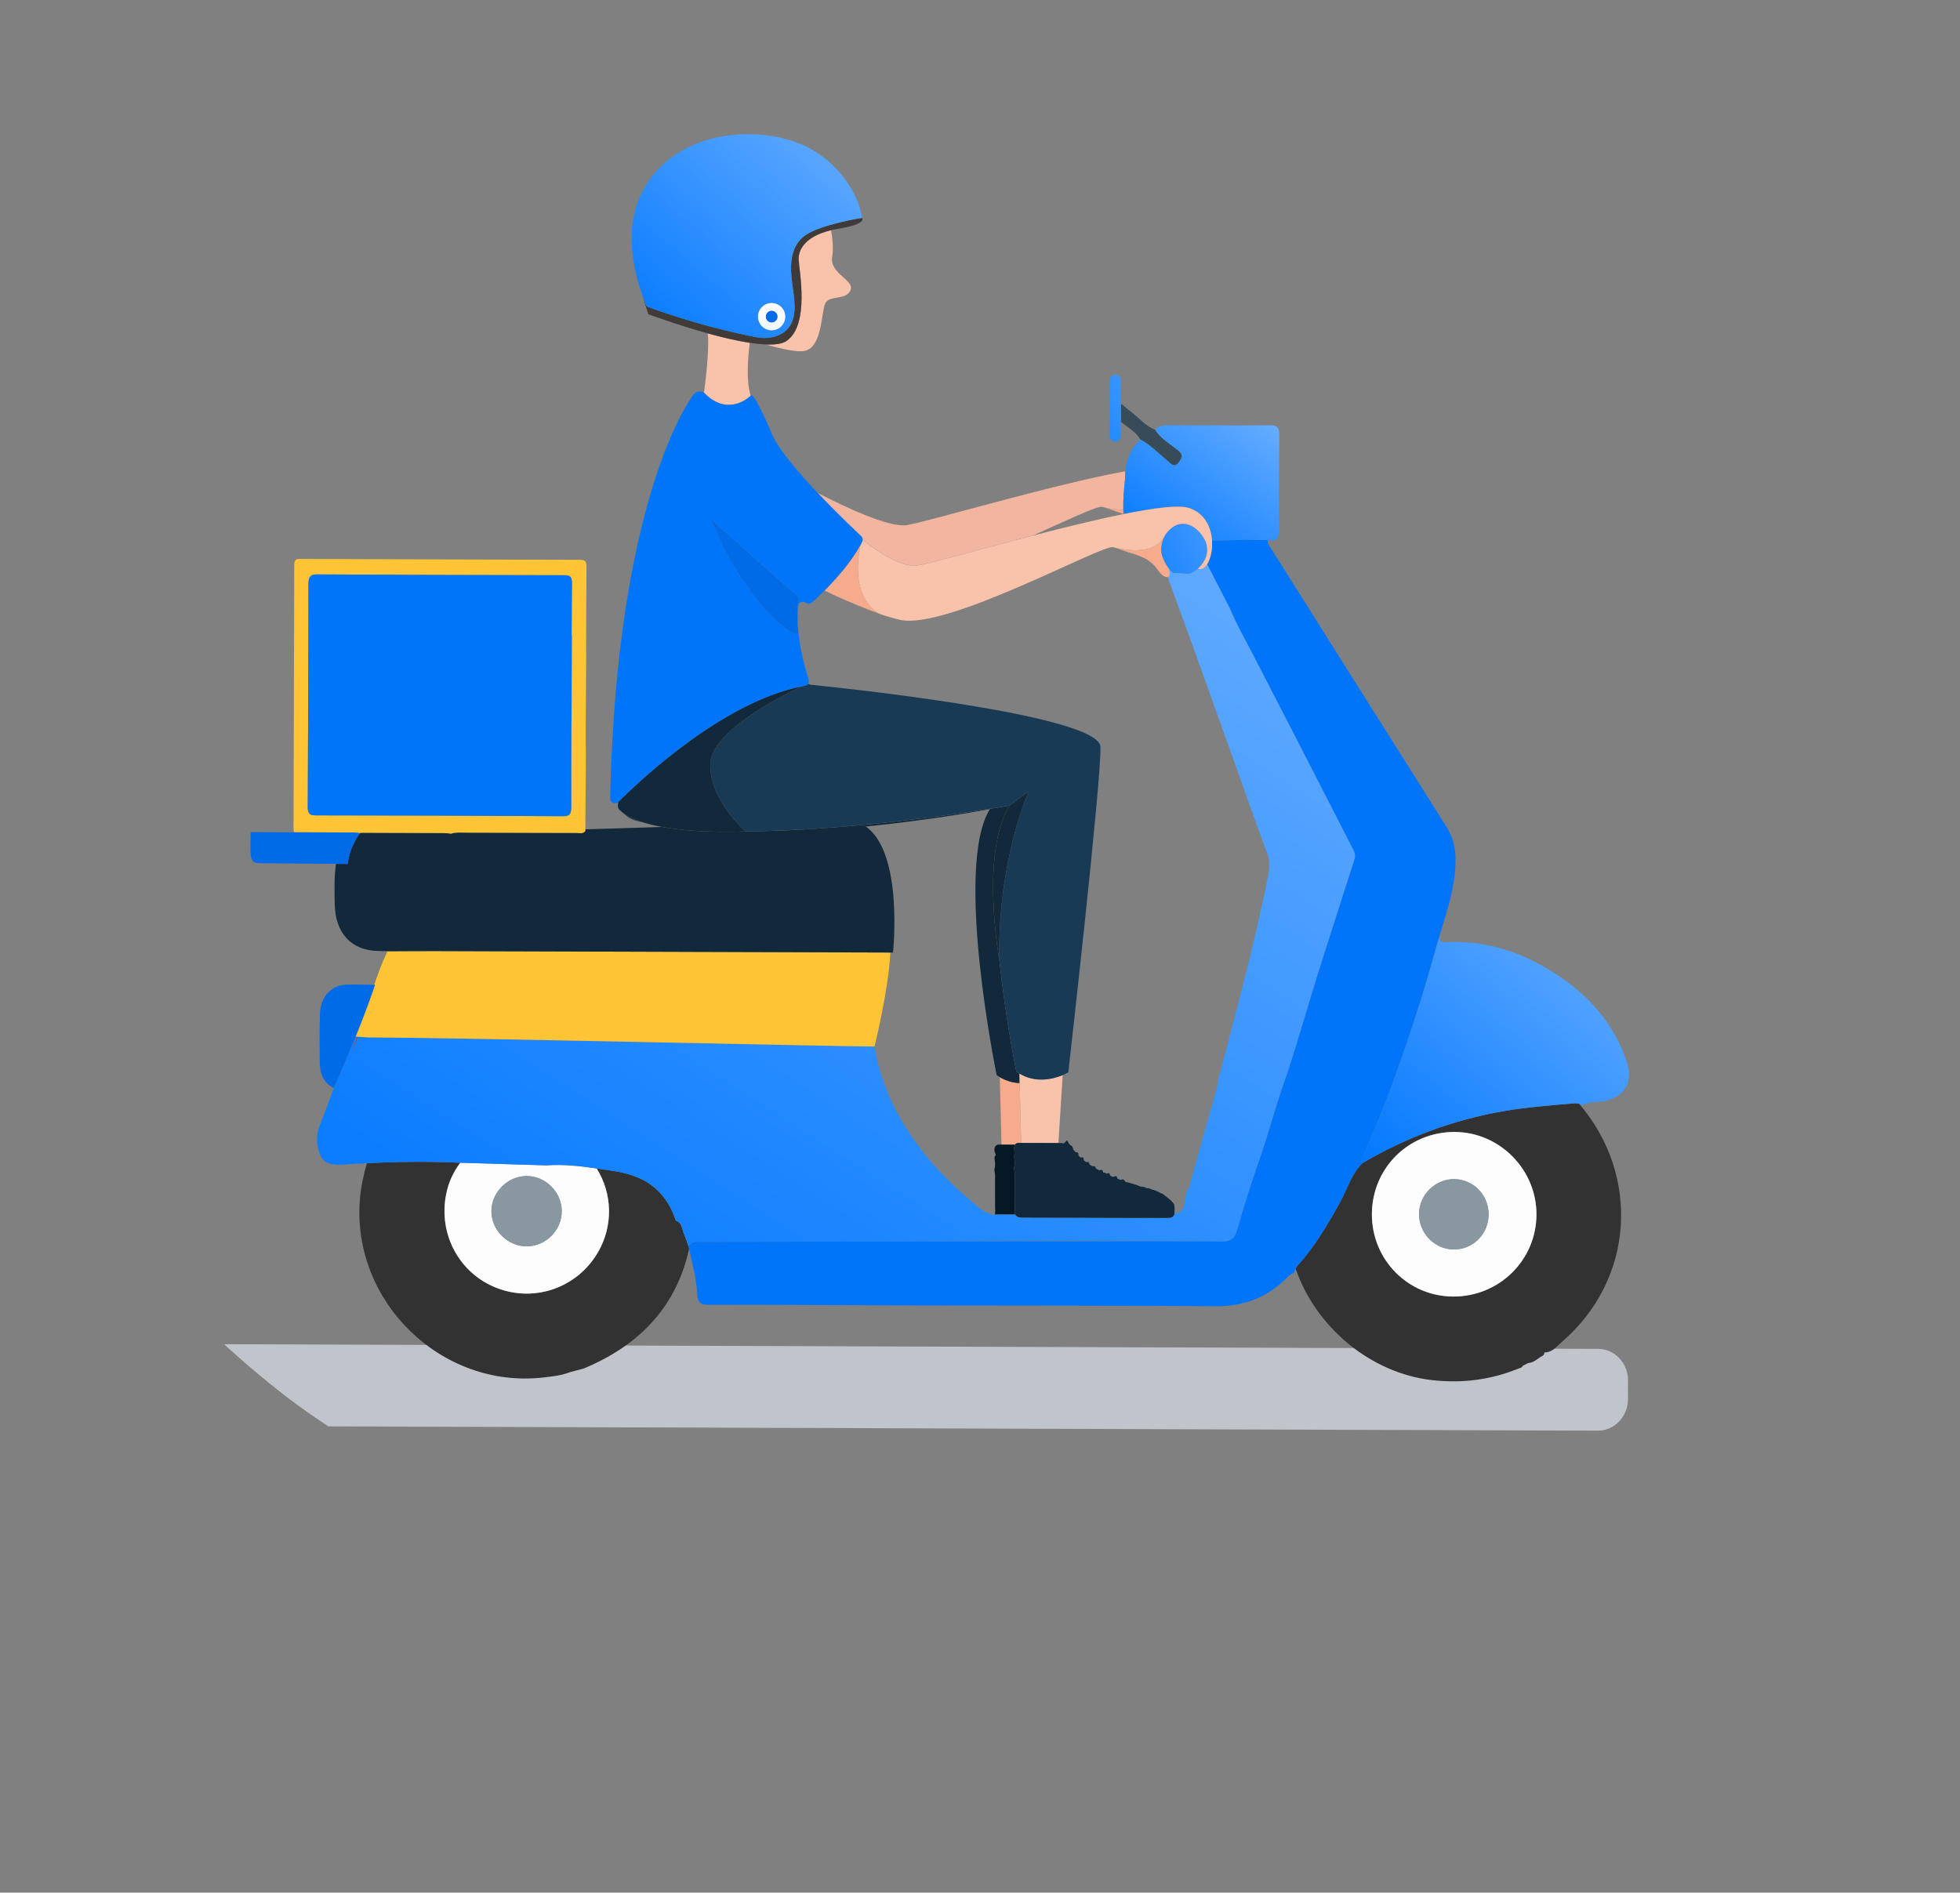 <svg width="234" height="226" viewBox="0 0 234 226" fill="none" xmlns="http://www.w3.org/2000/svg">
<rect x="0" y="0" width="234" height="226" fill="#808080" stroke="none"/>
<path d="M39.203 170.323L190.774 170.835C192.738 170.842 194.35 169.159 194.357 167.09L194.364 164.84C194.371 162.773 192.769 161.077 190.807 161.07L26.759 160.516C26.729 160.516 30.065 163.549 33.361 166.138C36.278 168.436 39.203 170.323 39.203 170.323Z" fill="#EBF4FF" fill-opacity="0.6"/>
<path d="M134.108 60.889C133.289 60.869 132.475 60.754 131.682 60.545L131.595 60.521C131.042 60.379 127.582 62.035 123.313 63.949C116.882 65.621 110.966 67.313 109.541 67.52C107.714 67.788 104.96 66.004 102.983 64.472C102.989 64.388 102.976 64.303 102.946 64.224C102.915 64.145 102.867 64.075 102.805 64.017C102.018 63.279 99.831 61.203 97.623 58.865C100.804 60.508 106.108 63.02 108.237 62.707C110.609 62.359 125.434 57.898 134.357 56.27C134.324 56.606 134.309 56.945 134.311 57.284C134.181 58.398 134.077 59.709 134.108 60.889Z" fill="#F2B5A0"/>
<path d="M134.128 61.344C134.128 61.35 134.128 61.357 134.128 61.365C133.245 61.104 132.379 60.761 131.813 60.586C132.238 60.707 133.208 61.003 134.128 61.344Z" fill="#F2B5A0"/>
<path d="M131.634 60.534L131.683 60.547C132.476 60.755 133.29 60.87 134.109 60.891C134.108 61.044 134.119 61.195 134.128 61.344C133.207 61.003 132.236 60.71 131.813 60.586C131.732 60.562 131.67 60.545 131.634 60.534ZM131.596 60.523L131.634 60.534L131.596 60.523ZM121.519 136.474C121.48 136.479 121.442 136.488 121.405 136.501C121.331 136.546 121.256 136.594 121.18 136.641L121.202 136.634C121.192 136.651 121.184 136.669 121.175 136.686L119.567 136.68L119.365 128.624C120.084 129.054 120.899 129.297 121.736 129.331L121.914 136.475L121.519 136.474Z" fill="#F7AB8D"/>
<path d="M119.309 114.628C120.051 121.723 121.339 127.963 121.339 127.963C121.461 128.051 121.584 128.125 121.707 128.206L121.736 129.335C120.899 129.301 120.084 129.058 119.365 128.628C119.24 128.554 119.115 128.474 118.991 128.386C118.991 128.386 113.857 103.517 118.185 96.618C118.185 96.618 111.576 97.874 103.358 98.695C103.26 98.628 103.161 98.564 103.057 98.505C112.62 97.591 120.533 96.199 120.533 96.199C116.992 101.857 119.309 114.628 119.309 114.628Z" fill="#11293A"/>
<path d="M118.802 143.982C118.798 142.754 118.786 141.525 118.799 140.296C118.8 140.041 118.673 139.793 118.739 139.549C118.844 139.162 118.8 138.786 118.743 138.403C118.721 138.26 118.722 138.105 118.838 137.986C118.918 137.906 118.87 137.845 118.831 137.764C118.682 137.454 118.672 137.141 118.855 136.837L118.833 136.845L119.058 136.704C119.095 136.691 119.133 136.682 119.172 136.677L121.176 136.683C121.104 136.818 121.066 136.968 121.067 137.121C121.067 137.273 121.105 137.424 121.177 137.558C121.217 137.638 121.262 137.7 121.186 137.781C121.07 137.9 121.069 138.054 121.091 138.197C121.15 138.58 121.194 138.956 121.087 139.343C121.021 139.584 121.15 139.835 121.147 140.091C121.134 141.319 121.145 142.548 121.148 143.777C121.135 144.088 121.201 144.396 121.145 144.711C121.129 144.823 121.152 144.937 121.21 145.033C120.502 145.031 119.793 145.028 119.085 145.026C118.989 145.026 118.892 145.032 118.796 145.037C118.79 144.998 118.79 144.958 118.796 144.918C118.852 144.602 118.788 144.294 118.802 143.982Z" fill="#061823"/>
<path d="M121.914 136.475L121.736 129.331L121.708 128.201C123.721 129.406 125.826 128.819 126.871 128.38L126.361 136.49C124.88 136.483 123.398 136.478 121.914 136.475Z" fill="#F9C2AA"/>
<path d="M160.077 143.381C160.908 141.856 161.396 140.09 162.675 138.88C167.95 135.789 173.539 133.727 179.444 132.692C182.228 132.209 185.036 131.999 187.842 131.755C188.071 131.73 188.302 131.744 188.527 131.796C195.85 140.347 195.141 152.758 186.485 160.225C185.875 160.751 185.349 161.499 184.391 161.492C184.39 161.791 184.181 161.91 183.954 162.015C183.483 162.33 183.051 162.722 182.446 162.764L181.801 163.09C181.691 163.354 181.419 163.366 181.205 163.452C177.918 164.784 174.527 165.198 170.992 164.804C163.611 163.976 157.054 158.443 154.676 151.469C154.759 151.322 154.859 151.184 154.973 151.058C157.018 148.772 158.582 146.113 160.077 143.381ZM173.475 154.82C178.965 154.85 183.403 150.5 183.435 145.057C183.466 139.678 179.063 135.205 173.704 135.169C168.202 135.132 163.827 139.446 163.788 144.946C163.747 150.387 168.066 154.788 173.475 154.82ZM54.716 138.835L54.957 138.842C54.11 139.949 53.53 141.238 53.264 142.607C52.311 147.422 54.878 152.132 59.415 153.836C63.924 155.53 68.946 153.731 71.38 149.55C72.276 148.026 72.736 146.286 72.71 144.518C72.685 142.751 72.175 141.024 71.236 139.527L71.35 139.543C72.025 139.643 72.698 139.749 73.374 139.85C74.402 139.991 75.405 140.275 76.353 140.695C78.332 141.599 79.833 143.179 80.682 145.76C81.47 145.998 81.421 146.843 81.692 147.452C81.891 147.899 82.037 148.376 82.207 148.839C82.227 148.935 82.248 149.029 82.269 149.125C80.815 155.77 76.621 160.533 69.689 163.414L68.046 163.851C67.019 164.257 65.934 164.364 64.848 164.487C52.681 165.871 41.946 155.392 42.971 143.174C43.093 141.705 43.403 140.293 43.794 138.903C47.431 138.716 51.072 138.672 54.716 138.835ZM63.435 158.653C63.443 158.184 63.655 157.924 64.064 157.867C63.655 157.923 63.443 158.186 63.435 158.652L63.435 158.653Z" fill="#323232"/>
<path d="M71.379 149.552C68.945 153.733 63.923 155.531 59.414 153.838C54.874 152.135 52.308 147.424 53.263 142.609C53.529 141.24 54.108 139.951 54.956 138.844L65.252 139.158C67.268 139.011 69.253 139.237 71.238 139.528C72.176 141.026 72.686 142.753 72.71 144.52C72.735 146.287 72.275 148.028 71.379 149.552ZM62.878 140.43C60.627 140.432 58.692 142.355 58.67 144.6C58.651 146.9 60.624 148.855 62.932 148.825C65.197 148.794 67.083 146.868 67.066 144.604C67.049 142.341 65.131 140.428 62.878 140.43ZM173.703 135.17C179.062 135.206 183.465 139.679 183.434 145.058C183.401 150.501 178.964 154.849 173.474 154.821C168.069 154.791 163.749 150.388 163.787 144.948C163.824 139.448 168.199 135.133 173.703 135.17ZM173.591 149.198C175.887 149.195 177.707 147.359 177.72 145.032C177.734 142.706 175.923 140.837 173.64 140.8C171.39 140.763 169.447 142.656 169.419 144.916C169.39 147.26 171.281 149.201 173.589 149.198L173.591 149.198Z" fill="#FDFDFD"/>
<path d="M62.932 148.825C60.623 148.856 58.651 146.901 58.67 144.6C58.689 142.355 60.629 140.432 62.877 140.43C65.125 140.428 67.05 142.34 67.065 144.604C67.08 146.869 65.196 148.794 62.932 148.825ZM173.638 140.799C175.921 140.836 177.731 142.715 177.718 145.032C177.706 147.348 175.885 149.195 173.589 149.198C171.292 149.2 169.389 147.259 169.417 144.915C169.445 142.657 171.386 140.762 173.638 140.799Z" fill="#8897A0"/>
<path d="M42.616 123.783C42.386 124.466 42.144 125.144 41.898 125.819L42.696 123.79C43.142 123.831 43.589 123.879 44.036 123.88C56.155 123.928 99.256 124.944 104.408 124.968L104.408 124.959C104.855 127.913 105.995 130.929 107.434 133.451C109.968 137.893 113.372 141.428 117.22 144.477C117.413 144.631 117.604 144.858 117.895 144.745C118.152 145.054 118.471 145.055 118.793 145.039C118.89 145.034 118.987 145.028 119.082 145.028C119.79 145.031 120.499 145.033 121.208 145.036C121.251 145.112 121.31 145.179 121.38 145.233C121.45 145.287 121.53 145.326 121.616 145.349C121.763 145.381 121.913 145.396 122.063 145.392C126.753 145.408 131.442 145.422 136.129 145.433C137.262 145.437 138.393 145.432 139.525 145.428C139.927 145.429 140.183 145.239 140.207 144.9C140.207 144.891 140.207 144.88 140.207 144.87C140.868 144.872 141.215 144.598 141.346 143.913C141.459 143.329 141.576 142.746 141.69 142.16C142.075 141.864 142.064 141.372 142.183 140.949C142.959 138.192 143.732 135.433 144.5 132.673C144.755 131.758 145.009 130.843 145.263 129.929C145.273 129.775 145.229 129.575 145.461 129.609C145.237 129.137 145.509 128.725 145.618 128.305C147.58 120.716 149.657 113.159 151.217 105.451C151.45 104.299 151.764 103.168 151.301 101.934C149.989 98.437 148.766 94.9 147.503 91.381C145.606 86.092 143.71 80.803 141.817 75.513L141.812 75.513L139.696 69.7C139.606 69.535 139.541 69.357 139.504 69.173L139.409 68.911C139.848 68.832 139.533 67.882 139.533 67.882C139.519 67.865 139.507 67.847 139.493 67.83C139.649 68.023 139.817 68.207 139.996 68.379L141.993 68.516C142.382 68.345 142.744 68.119 143.067 67.844C143.032 67.878 143.01 67.896 143.01 67.896C143.428 68.065 143.814 67.83 144.117 67.358L146.847 72.65C147.72 74.725 148.843 76.676 149.867 78.67C151.837 82.508 153.812 86.343 155.794 90.175C157.727 93.937 159.655 97.701 161.578 101.467C161.771 101.846 161.844 102.231 161.705 102.661C160.249 107.198 158.781 111.73 157.351 116.277C155.974 120.659 154.759 125.11 153.251 129.433C152.19 132.477 151.374 135.608 150.305 138.647C149.356 141.344 148.513 144.089 147.713 146.845C147.406 147.903 146.943 148.254 145.918 148.247L144.632 148.243C139.032 148.209 133.432 148.182 127.834 148.162L110.617 148.244C97.293 148.266 85.283 148.295 83.656 148.289C83.113 148.287 82.541 148.184 82.208 148.838C82.038 148.375 81.889 147.898 81.692 147.45C81.422 146.844 81.47 146.003 80.683 145.759C79.834 143.177 78.333 141.598 76.354 140.693C75.405 140.274 74.402 139.99 73.375 139.849C72.699 139.747 72.025 139.641 71.351 139.541L71.237 139.525C69.253 139.234 67.267 139.008 65.252 139.155L54.956 138.841L54.714 138.833C51.071 138.67 47.429 138.715 43.79 138.899C42.772 138.949 41.753 139.01 40.735 139.082C38.955 139.131 38.268 138.62 37.941 136.93C37.771 136.073 37.855 135.186 38.181 134.376C38.761 132.909 39.298 131.42 39.853 129.942C40.737 127.891 41.614 125.839 42.454 123.767L42.616 123.783Z" fill="url(#paint0_linear)"/>
<path d="M42.617 123.785L42.697 123.792L41.9 125.821C42.145 125.146 42.386 124.465 42.617 123.785Z" fill="#D82723"/>
<path d="M143.997 66.472C144.094 66.141 144.125 65.793 144.09 65.449C144.064 65.19 144.015 64.934 143.945 64.683L143.953 64.7C144.196 65.263 144.212 65.898 143.997 66.472Z" fill="#F7ADAD"/>
<path d="M83.657 148.289C85.284 148.295 97.294 148.266 110.618 148.244C123.426 148.224 137.449 148.211 144.63 148.245L145.916 148.249C146.941 148.253 147.403 147.906 147.711 146.847C148.511 144.091 149.354 141.346 150.302 138.649C151.371 135.61 152.187 132.48 153.249 129.435C154.757 125.109 155.972 120.662 157.348 116.279C158.777 111.732 160.246 107.2 161.702 102.664C161.841 102.233 161.769 101.848 161.575 101.469C159.648 97.706 157.72 93.941 155.792 90.177C153.822 86.34 151.846 82.505 149.864 78.673C148.838 76.677 147.717 74.727 146.845 72.653L144.122 67.359C144.527 66.726 144.766 65.665 144.695 64.559L148.257 64.475C148.277 64.469 148.296 64.461 148.317 64.457L148.775 64.431C149.635 64.509 150.505 64.465 151.369 64.472C151.293 64.945 151.591 65.247 151.801 65.581C158.751 76.627 165.709 87.667 172.674 98.701C173.408 99.862 173.747 101.058 173.768 102.436C173.816 105.691 172.791 108.678 171.881 111.695C171.807 111.95 171.734 112.206 171.661 112.462C171.444 113.223 171.227 113.985 171.01 114.747C170.741 115.693 170.47 116.64 170.19 117.582C169.996 118.234 169.796 118.884 169.591 119.532C167.574 125.875 165.404 132.146 162.668 138.166C162.544 138.438 162.425 138.647 162.678 138.884C161.399 140.096 160.912 141.865 160.08 143.385C158.586 146.113 157.019 148.776 154.979 151.065C154.865 151.191 154.766 151.329 154.683 151.476C154.591 151.641 154.529 151.821 154.502 152.008C154.147 152.062 153.902 152.313 153.652 152.568C151.237 155.009 148.406 156.006 145.109 155.979C133.436 155.878 121.761 155.918 110.088 155.887C101.575 155.863 93.061 155.793 84.549 155.8C83.629 155.797 83.284 155.529 83.234 154.531C83.143 152.687 82.661 150.917 82.272 149.13C82.25 149.034 82.229 148.94 82.209 148.845C82.542 148.185 83.114 148.287 83.657 148.289Z" fill="#0075FA"/>
<path d="M51.952 113.569C70.067 113.624 88.183 113.682 106.299 113.742C106.075 118.194 104.478 124.679 104.412 124.955L104.412 124.964C99.26 124.946 56.159 123.928 44.04 123.876C43.593 123.874 43.147 123.827 42.7 123.785L42.62 123.779L42.459 123.764C42.864 122.772 43.256 121.776 43.635 120.773C43.778 120.395 43.917 120.015 44.054 119.634C44.298 118.958 44.541 118.279 44.774 117.595L44.669 117.595C44.868 117.058 45.064 116.52 45.254 115.979C45.542 115.158 45.91 114.373 46.256 113.58L46.518 113.586C48.327 113.582 50.139 113.563 51.952 113.569Z" fill="#FDC535"/>
<path d="M41.499 103.17C41.636 102.138 41.972 101.143 42.488 100.239C42.636 99.981 42.791 99.74 42.952 99.507C43.033 99.48 43.114 99.456 43.194 99.436C46.442 99.447 49.691 99.458 52.94 99.469C53.248 99.47 53.555 99.517 53.862 99.543C54.375 99.364 54.907 99.42 55.43 99.422C59.894 99.43 64.357 99.452 68.82 99.456C69.175 99.457 69.573 99.604 69.872 99.236C69.872 99.168 69.872 99.102 69.872 99.034C71.929 98.973 75.271 98.871 79.059 98.75C83.577 99.569 89.017 99.275 89.017 99.275C93.623 99.257 98.523 98.932 103.055 98.499C103.158 98.558 103.258 98.622 103.356 98.689C107.894 101.823 106.615 113.742 106.615 113.743L106.297 113.742C88.182 113.681 70.066 113.624 51.95 113.569C50.138 113.563 48.325 113.582 46.513 113.59L46.252 113.583C45.877 113.574 45.503 113.564 45.126 113.558C41.96 113.501 40.025 111.427 39.965 107.984C39.937 106.377 39.875 104.764 40.114 103.162C40.114 103.162 40.114 103.157 40.114 103.155L41.493 103.167L41.499 103.17Z" fill="#11293A"/>
<path d="M187.842 131.759C185.036 132 182.229 132.21 179.444 132.695C173.536 133.721 167.946 135.783 162.675 138.883C162.425 138.646 162.541 138.437 162.665 138.164C165.401 132.145 167.571 125.87 169.588 119.53C169.794 118.883 169.994 118.233 170.187 117.581C170.467 116.639 170.738 115.692 171.007 114.745C171.224 113.983 171.441 113.222 171.658 112.461C171.731 112.205 171.804 111.948 171.878 111.693C171.761 112.702 172.422 112.52 172.938 112.5C177.633 112.315 181.921 113.778 185.901 116.402C189.602 118.841 192.562 122.065 194.146 126.547C195.082 129.191 194.029 130.956 191.501 131.489C190.645 131.669 189.733 131.483 188.927 131.978C188.804 131.899 188.668 131.839 188.526 131.803C188.302 131.75 188.071 131.735 187.842 131.759Z" fill="url(#paint1_linear)"/>
<path d="M68.822 99.458C64.359 99.454 59.895 99.433 55.432 99.424C54.908 99.423 54.377 99.366 53.864 99.546C53.556 99.52 53.25 99.473 52.942 99.472C49.693 99.461 46.444 99.45 43.195 99.439L42.565 99.436C42.483 99.421 42.399 99.412 42.315 99.41C39.912 99.402 37.509 99.394 35.107 99.386C35.074 99.264 35.053 99.139 35.045 99.013C35.075 88.483 35.103 77.954 35.131 67.425C35.133 66.768 35.42 66.74 35.877 66.742C47.001 66.787 58.126 66.821 69.251 66.845C69.872 66.847 70.029 67.06 70.022 67.716C69.99 71.116 69.987 74.516 69.974 77.917L69.988 77.917L69.923 87.275C69.974 91.195 69.913 95.116 69.877 99.037C69.877 99.104 69.877 99.171 69.877 99.239C69.572 99.606 69.177 99.459 68.822 99.458ZM68.268 75.898L68.247 75.891C68.249 75.523 68.25 75.155 68.251 74.787C68.257 73.088 68.269 71.39 68.288 69.691C68.298 68.953 68.131 68.689 67.415 68.688C57.558 68.679 47.701 68.646 37.843 68.588C37.065 68.586 36.83 68.874 36.829 69.71C36.82 78.578 36.79 87.446 36.739 96.315C36.737 97.107 36.921 97.361 37.67 97.363C47.53 97.37 57.387 97.403 67.241 97.463C68.06 97.466 68.207 97.145 68.201 96.346C68.19 93.211 68.201 90.081 68.213 86.95L68.216 86.155L68.235 86.17L68.268 75.898Z" fill="#FDC535"/>
<path d="M141.921 62.65C141.371 62.504 140.872 62.525 140.421 62.698C140.897 62.491 141.434 62.474 141.921 62.65Z" fill="#FF9E9C"/>
<path d="M148.783 64.432L148.324 64.458C148.303 64.463 148.285 64.47 148.265 64.476L144.702 64.561C144.598 62.911 143.805 61.166 141.822 60.619C140.598 60.28 137.709 60.657 134.132 61.379C134.132 61.373 134.132 61.368 134.132 61.363C134.132 61.357 134.132 61.348 134.132 61.342C134.123 61.193 134.116 61.042 134.113 60.889C134.081 59.708 134.186 58.397 134.316 57.285C134.314 56.946 134.329 56.608 134.362 56.271C134.413 55.726 134.529 55.19 134.708 54.673C135.002 53.829 135.502 53.071 136.162 52.468C137.372 53.115 138.34 54.124 139.392 55.013C139.776 55.336 140.225 55.924 140.763 55.14C141.103 54.644 141.293 54.333 140.682 53.817C139.733 53.018 138.597 52.45 137.906 51.305C138.413 50.783 139.062 50.776 139.686 50.776C143.684 50.772 147.682 50.812 151.68 50.786C152.525 50.78 152.751 51.121 152.74 52C152.694 55.736 152.666 59.475 152.708 63.209C152.72 64.35 152.37 64.74 151.379 64.474C150.509 64.464 149.639 64.51 148.783 64.432Z" fill="url(#paint2_linear)"/>
<path d="M29.927 99.364L35.105 99.381C37.507 99.389 39.91 99.397 42.312 99.406C42.397 99.407 42.48 99.416 42.563 99.432C42.693 99.454 42.822 99.485 42.952 99.506C42.79 99.738 42.635 99.98 42.488 100.237C41.971 101.141 41.636 102.137 41.499 103.169L40.12 103.157C37.265 103.131 34.41 103.106 31.555 103.082C29.833 103.07 29.832 103.076 29.927 99.364ZM44.052 119.638C43.914 120.019 43.775 120.399 43.632 120.777C43.254 121.78 42.858 122.776 42.456 123.769C41.616 125.84 40.739 127.893 39.855 129.943C38.7 129.345 38.198 128.281 38.177 126.945C38.151 124.962 38.139 122.976 38.203 120.997C38.267 119.019 39.575 117.632 41.36 117.577C42.46 117.543 43.561 117.584 44.662 117.601L44.767 117.601C44.54 118.281 44.298 118.963 44.052 119.638Z" fill="#006BE6"/>
<path d="M140.676 53.822C141.288 54.338 141.098 54.649 140.758 55.145C140.22 55.929 139.77 55.342 139.386 55.018C138.334 54.13 137.366 53.119 136.156 52.472C135.618 51.616 134.794 51.111 134.045 50.553C133.966 50.495 133.891 50.432 133.82 50.364L133.827 48.222C134.199 48.433 134.469 48.771 134.799 48.997C135.861 49.724 136.665 50.862 137.9 51.31C138.59 52.449 139.727 53.019 140.676 53.822Z" fill="#374B58"/>
<path d="M68.212 86.855L68.212 86.95C68.201 90.084 68.191 93.213 68.2 96.346C68.202 97.146 68.059 97.471 67.24 97.463C57.384 97.399 47.527 97.366 37.669 97.363C36.919 97.361 36.733 97.11 36.738 96.315C36.792 87.448 36.822 78.579 36.828 69.71C36.831 68.875 37.063 68.586 37.842 68.589C47.702 68.643 57.559 68.677 67.413 68.688C68.131 68.691 68.297 68.953 68.287 69.691C68.265 71.39 68.253 73.088 68.25 74.787C68.249 75.155 68.247 75.523 68.246 75.891L68.267 75.898L68.232 86.167L68.213 86.152L68.212 86.855Z" fill="#0075FA"/>
<path d="M138.987 64.098C138.967 64.136 138.948 64.179 138.926 64.213C138.95 64.163 138.976 64.117 139.002 64.07L138.987 64.098Z" fill="#890A00"/>
<path d="M138.799 66.562C138.795 66.552 138.791 66.542 138.788 66.531C138.762 66.464 138.74 66.395 138.721 66.329C138.721 66.319 138.715 66.31 138.713 66.301C138.449 65.325 138.825 64.418 138.987 64.095C138.997 64.078 139.007 64.061 139.016 64.042C139.334 63.46 139.825 62.99 140.421 62.697C140.872 62.525 141.371 62.504 141.921 62.649C142.83 62.962 143.581 63.839 143.944 64.681C144.014 64.932 144.063 65.188 144.089 65.447C144.124 65.791 144.093 66.139 143.996 66.47C143.797 66.992 143.482 67.462 143.075 67.845C142.752 68.12 142.39 68.346 142.001 68.517L140.004 68.38C139.825 68.208 139.657 68.025 139.501 67.831C139.427 67.739 139.359 67.646 139.297 67.552C139.106 67.235 138.939 66.904 138.799 66.562ZM133.815 52.011C133.813 52.413 133.512 52.743 133.144 52.741C132.777 52.74 132.478 52.41 132.48 52.007L132.502 45.455C132.503 45.053 132.804 44.723 133.171 44.725C133.539 44.726 133.838 45.056 133.837 45.459L133.815 52.011Z" fill="url(#paint3_linear)"/>
<path d="M84.099 46.944C84.082 46.928 84.065 46.913 84.047 46.898C84.311 44.945 84.668 41.762 84.511 39.816C86.197 40.281 87.954 40.701 89.514 40.939C89.349 42.203 89.013 45.42 89.628 47.254C89.628 47.254 87.007 49.904 84.099 46.944ZM93.914 40.708C96.704 38.768 95.404 32.273 95.352 31.007C95.303 29.847 96.104 28.235 99.222 27.492C99.396 28.477 99.523 29.695 99.352 30.683C99.005 32.7 102.111 33.449 101.531 34.679C100.952 35.909 99.033 35.195 98.532 36.219C98.031 37.242 98.193 41.376 96.126 41.889C95.289 42.097 93.394 41.692 91.431 41.137C92.526 41.181 93.401 41.063 93.914 40.708Z" fill="#F9C2AA"/>
<path d="M77.395 37.52L76.673 35.206C76.809 35.6 76.95 35.993 77.1 36.383C77.121 36.442 77.154 36.496 77.198 36.541C77.243 36.586 77.296 36.62 77.356 36.641C78.48 37.082 79.633 37.445 80.782 37.814C82.353 38.319 83.939 38.776 85.538 39.184C87.097 39.583 88.663 39.955 90.243 40.255C91.178 40.433 92.107 40.398 92.996 40.008C93.924 39.6 94.478 38.879 94.722 37.909C94.944 37.026 94.861 36.136 94.762 35.246C94.656 34.294 94.473 33.35 94.441 32.389C94.416 31.639 94.465 30.896 94.68 30.171C95.005 29.081 95.675 28.283 96.686 27.767C97.634 27.287 98.645 26.979 99.664 26.708C100.662 26.444 101.67 26.226 102.689 26.055C102.769 26.042 102.845 26.033 102.923 26.023C102.923 26.023 103.587 26.749 100.131 27.308C99.809 27.36 99.504 27.421 99.22 27.489C96.098 28.232 95.297 29.844 95.35 31.004C95.403 32.269 96.702 38.765 93.912 40.705C93.402 41.06 92.525 41.178 91.433 41.134C90.79 41.104 90.148 41.038 89.512 40.936C87.952 40.698 86.193 40.282 84.509 39.813C80.769 38.779 77.395 37.52 77.395 37.52Z" fill="#403B38"/>
<path d="M99.669 26.71C98.647 26.981 97.636 27.286 96.691 27.769C95.68 28.284 95.008 29.082 94.685 30.173C94.47 30.896 94.421 31.641 94.446 32.391C94.478 33.355 94.661 34.297 94.767 35.249C94.867 36.138 94.949 37.028 94.727 37.911C94.483 38.882 93.929 39.602 93.001 40.01C92.115 40.4 91.183 40.435 90.249 40.258C88.668 39.957 87.103 39.586 85.544 39.186C83.946 38.775 82.36 38.319 80.788 37.816C79.638 37.447 78.486 37.085 77.361 36.643C77.302 36.622 77.248 36.588 77.204 36.543C77.159 36.499 77.126 36.444 77.106 36.385C76.955 35.995 76.814 35.603 76.678 35.208C76.598 34.967 76.511 34.726 76.432 34.478C76.218 33.813 76.053 33.135 75.872 32.461C75.865 32.413 75.861 32.364 75.851 32.317C75.545 30.881 75.374 29.434 75.423 27.962C75.451 26.788 75.651 25.624 76.015 24.508C76.927 21.778 78.664 19.694 81.092 18.175C82.353 17.386 83.729 16.863 85.169 16.507C86.508 16.182 87.881 16.019 89.259 16.02C90.699 16.016 92.135 16.186 93.534 16.528C96.506 17.245 98.912 18.826 100.772 21.242C101.497 22.18 102.075 23.223 102.485 24.336C102.7 24.88 102.849 25.447 102.931 26.025C102.851 26.036 102.775 26.044 102.697 26.058C101.677 26.23 100.667 26.448 99.669 26.71ZM92.322 36.191C92.002 36.151 91.678 36.208 91.39 36.352C91.102 36.497 90.863 36.724 90.704 37.004C90.544 37.284 90.472 37.606 90.495 37.927C90.518 38.249 90.636 38.556 90.834 38.811C91.032 39.065 91.301 39.255 91.607 39.357C91.913 39.459 92.242 39.468 92.553 39.382C92.864 39.297 93.143 39.122 93.354 38.878C93.565 38.635 93.699 38.334 93.74 38.014C93.768 37.801 93.753 37.585 93.697 37.378C93.641 37.17 93.544 36.976 93.412 36.807C93.281 36.637 93.116 36.495 92.929 36.39C92.743 36.284 92.536 36.217 92.323 36.191L92.322 36.191Z" fill="url(#paint4_linear)"/>
<path d="M91.927 39.432C91.607 39.393 91.305 39.26 91.06 39.049C90.815 38.839 90.638 38.56 90.552 38.249C90.466 37.938 90.474 37.608 90.575 37.301C90.676 36.995 90.866 36.725 91.121 36.527C91.375 36.328 91.683 36.21 92.005 36.186C92.328 36.163 92.649 36.236 92.93 36.395C93.211 36.555 93.438 36.794 93.582 37.083C93.727 37.372 93.782 37.697 93.741 38.018C93.686 38.445 93.465 38.833 93.125 39.098C92.785 39.363 92.355 39.483 91.927 39.432ZM92.207 37.128C92.027 37.11 91.848 37.163 91.707 37.275C91.566 37.388 91.475 37.551 91.453 37.73C91.432 37.909 91.481 38.09 91.591 38.232C91.701 38.375 91.863 38.469 92.041 38.494C92.132 38.507 92.224 38.501 92.312 38.478C92.401 38.455 92.484 38.414 92.556 38.358C92.628 38.302 92.689 38.233 92.734 38.153C92.779 38.074 92.808 37.986 92.819 37.895C92.83 37.805 92.823 37.713 92.798 37.625C92.773 37.537 92.731 37.455 92.674 37.383C92.617 37.312 92.546 37.253 92.466 37.209C92.386 37.165 92.298 37.138 92.207 37.128Z" fill="url(#paint5_linear)"/>
<path d="M92.037 38.49C91.903 38.473 91.776 38.417 91.673 38.328C91.57 38.239 91.496 38.123 91.46 37.992C91.423 37.861 91.426 37.723 91.468 37.594C91.51 37.465 91.589 37.351 91.696 37.267C91.802 37.183 91.931 37.132 92.066 37.121C92.201 37.11 92.337 37.139 92.456 37.205C92.574 37.271 92.671 37.37 92.733 37.49C92.796 37.611 92.821 37.747 92.806 37.882C92.796 37.973 92.769 38.061 92.725 38.141C92.68 38.221 92.621 38.291 92.549 38.347C92.478 38.404 92.395 38.446 92.308 38.47C92.22 38.495 92.128 38.501 92.037 38.49Z" fill="#006BE6"/>
<path d="M75.877 97.985C75.347 97.838 74.867 97.548 74.492 97.145C75.147 97.604 75.998 97.968 76.957 98.257C76.586 98.172 76.224 98.082 75.877 97.985ZM73.863 95.713C73.838 95.785 73.818 95.857 73.802 95.931C73.789 95.888 73.775 95.85 73.764 95.803C73.786 95.787 73.806 95.77 73.825 95.751L73.863 95.713ZM84.807 91.18C84.948 86.908 95.286 82.156 95.748 81.945C95.867 81.921 95.989 81.892 96.106 81.871C96.243 81.846 96.365 81.772 96.45 81.663C96.558 81.696 96.665 81.728 96.771 81.762C96.771 81.762 131.265 85.141 131.382 89.185C131.499 93.229 127.544 128.046 127.544 128.046C127.327 128.172 127.102 128.282 126.871 128.377C125.824 128.816 123.721 129.403 121.708 128.199C121.584 128.124 121.461 128.047 121.34 127.956C121.34 127.956 120.051 121.716 119.309 114.621C119.102 102.596 122.822 94.5 122.822 94.5L120.534 96.188C120.534 96.188 112.621 97.581 103.058 98.495C98.526 98.928 93.626 99.252 89.019 99.271C89.003 99.262 84.662 95.542 84.807 91.18Z" fill="#193A55"/>
<path d="M95.748 81.945C95.285 82.157 84.949 86.909 84.807 91.181C84.662 95.542 89.004 99.262 89.02 99.275C89.02 99.275 83.581 99.57 79.062 98.751C78.352 98.625 77.649 98.46 76.957 98.256C75.993 97.968 75.147 97.607 74.492 97.145C74.303 97.015 74.126 96.87 73.96 96.711C73.769 96.527 73.726 96.26 73.802 95.93C73.818 95.856 73.839 95.784 73.864 95.713C76.967 92.627 86.506 83.801 95.748 81.945Z" fill="#11293A"/>
<path d="M133.117 65.398C133.575 65.532 134.679 65.866 135.662 66.242C134.706 65.978 133.732 65.588 133.117 65.398ZM138.708 68.62C138.831 68.733 138.976 68.821 139.133 68.877C138.971 68.832 138.824 68.743 138.708 68.62ZM137.854 67.578C137.568 67.294 137.258 67.036 136.928 66.805C137.282 67.004 137.596 67.266 137.854 67.578ZM102.52 72.33C103.732 72.816 104.706 73.184 104.905 73.257C104.109 72.979 103.306 72.665 102.52 72.33Z" fill="#F9C2AA"/>
<path d="M143.996 66.473C144.21 65.9 144.194 65.267 143.952 64.705L143.944 64.688C143.582 63.846 142.831 62.969 141.922 62.656C141.434 62.48 140.897 62.497 140.422 62.704C139.826 62.997 139.335 63.467 139.016 64.049C139.029 64.024 139.044 64.002 139.056 63.976C139.056 63.976 139.034 64.012 139.002 64.074C138.977 64.121 138.951 64.167 138.926 64.217C137.561 66.493 133.617 65.533 132.987 65.364L132.901 65.339C131.556 64.993 113.006 75.301 107.434 74.011C106.591 73.811 105.761 73.567 104.944 73.279C101.164 70.943 102.739 65.064 102.739 65.064L102.733 65.064C102.798 64.944 102.865 64.823 102.925 64.704C102.96 64.634 102.979 64.558 102.983 64.48C104.96 66.013 107.714 67.796 109.541 67.527C110.966 67.318 116.881 65.623 123.312 63.957C126.998 62.999 130.853 62.048 134.129 61.387C137.706 60.666 140.595 60.289 141.819 60.627C143.801 61.175 144.595 62.919 144.7 64.569C144.769 65.674 144.531 66.739 144.127 67.368C143.828 67.84 143.439 68.075 143.02 67.906C143.02 67.906 143.042 67.888 143.078 67.854C143.485 67.469 143.799 66.997 143.996 66.473Z" fill="#F9C2AA"/>
<path d="M138.793 66.552C138.793 66.546 138.789 66.539 138.787 66.533C138.787 66.543 138.794 66.553 138.798 66.563L138.793 66.552ZM139.5 67.832C139.514 67.849 139.526 67.867 139.54 67.884C139.45 67.781 139.368 67.67 139.296 67.553C139.359 67.646 139.427 67.739 139.5 67.832Z" fill="#F9C2AA"/>
<path d="M104.947 73.271C104.947 73.271 104.929 73.265 104.905 73.255C104.706 73.182 103.732 72.818 102.519 72.328C101.205 71.796 99.617 71.118 98.442 70.504C99.817 69.124 101.629 67.098 102.732 65.053L102.738 65.053C102.738 65.053 101.164 70.935 104.947 73.271ZM139.133 68.877C138.976 68.82 138.832 68.733 138.708 68.62C138.409 68.355 138.185 67.966 137.855 67.578C137.597 67.265 137.283 67.003 136.929 66.805C136.52 66.589 136.097 66.401 135.664 66.242C134.68 65.866 133.576 65.531 133.118 65.397L132.939 65.345L132.988 65.358C133.614 65.528 137.561 66.488 138.927 64.211C138.948 64.174 138.968 64.131 138.988 64.097C138.826 64.418 138.449 65.326 138.714 66.302C138.714 66.312 138.719 66.32 138.722 66.33C138.741 66.397 138.763 66.465 138.788 66.533C138.788 66.539 138.792 66.546 138.795 66.552L138.8 66.564C138.94 66.906 139.107 67.236 139.298 67.553C139.369 67.67 139.451 67.781 139.542 67.884C139.542 67.884 139.86 68.831 139.418 68.913C139.321 68.927 139.223 68.914 139.133 68.877ZM132.9 65.334L132.939 65.345L132.9 65.334ZM139.058 63.971C139.046 63.996 139.032 64.019 139.019 64.044C139.006 64.069 139 64.079 138.99 64.097L139.005 64.069C139.033 64.007 139.058 63.971 139.058 63.971Z" fill="#F7AB8D"/>
<path d="M121.146 144.713C121.201 144.398 121.135 144.089 121.149 143.779C121.146 142.55 121.135 141.321 121.148 140.092C121.149 139.837 121.022 139.59 121.088 139.345C121.192 138.958 121.148 138.582 121.092 138.199C121.07 138.056 121.071 137.902 121.186 137.782C121.267 137.702 121.217 137.642 121.178 137.56C121.106 137.425 121.068 137.275 121.067 137.123C121.067 136.97 121.105 136.82 121.176 136.685C121.185 136.668 121.193 136.651 121.204 136.634L121.181 136.641C121.257 136.594 121.332 136.546 121.407 136.5C121.444 136.487 121.482 136.478 121.52 136.473L121.917 136.475C123.4 136.48 124.884 136.485 126.366 136.49L126.688 136.491C126.793 136.485 126.898 136.503 126.995 136.543L127.232 136.329C127.305 136.216 127.37 136.088 127.482 136.304C127.594 136.52 127.698 136.721 127.943 136.84C128.083 136.908 128.091 137.104 128.123 137.256L128.266 137.417L128.266 137.404L128.278 137.412L128.391 137.586C128.679 137.558 128.793 137.681 128.74 137.96L128.981 138.224C129.319 138.156 129.387 138.209 129.389 138.54L129.667 138.772C129.928 138.692 130.062 138.79 130.068 139.055L130.419 139.267C130.656 139.212 130.804 139.29 130.839 139.535L131.248 139.753C131.496 139.631 131.65 139.674 131.694 139.97C131.698 139.994 131.703 140.017 131.711 140.039C131.838 139.993 131.998 140.027 132.048 140.14C132.05 140.146 132.051 140.151 132.052 140.156L132.103 140.141C132.432 140.036 132.481 140.062 132.539 140.394C132.662 140.443 132.785 140.492 132.907 140.54C133.244 140.371 133.329 140.406 133.416 140.752L133.794 140.898C134.035 140.776 134.221 140.805 134.311 141.086C134.438 141.162 134.584 141.204 134.733 141.208C135.162 141.353 135.616 141.443 136.03 141.634C136.152 141.694 136.288 141.72 136.424 141.708C136.499 141.728 136.577 141.745 136.655 141.763C136.682 141.768 136.707 141.779 136.728 141.796L136.968 141.904C136.974 141.896 136.981 141.89 136.99 141.886C136.999 141.882 137.008 141.881 137.017 141.882C137.164 141.883 137.308 141.927 137.431 142.007C137.52 142.058 137.619 142.086 137.722 142.089L137.882 142.136L137.902 142.147L137.886 142.154C137.952 142.199 138.029 142.222 138.109 142.221L138.273 142.302L138.263 142.291L138.277 142.303L138.287 142.312L138.608 142.495C138.599 142.487 138.59 142.481 138.582 142.474C138.592 142.483 138.604 142.49 138.616 142.494C138.654 142.502 138.692 142.508 138.73 142.514C138.739 142.514 138.755 142.525 138.756 142.523C138.777 142.493 138.789 142.523 138.767 142.54L138.957 142.671L138.957 142.662L139.121 142.802L139.112 142.802C139.503 143.113 139.93 143.388 140.181 143.836C140.254 144.179 140.235 144.527 140.21 144.87C140.21 144.88 140.21 144.891 140.21 144.901C140.187 145.239 139.927 145.426 139.528 145.428C138.397 145.432 137.265 145.436 136.133 145.433C131.443 145.422 126.755 145.408 122.067 145.392C121.916 145.396 121.766 145.382 121.619 145.349C121.534 145.326 121.454 145.287 121.384 145.233C121.313 145.18 121.255 145.112 121.211 145.036C121.153 144.939 121.13 144.825 121.146 144.713Z" fill="#11293A"/>
<path d="M137.729 142.073L137.733 142.088L137.725 142.088L137.719 142.088L137.729 142.073ZM138.117 142.201L138.121 142.22L138.109 142.22L138.105 142.22L138.117 142.201Z" fill="#11293A"/>
<path d="M102.808 64.02C102.897 64.106 102.957 64.218 102.978 64.34C103 64.462 102.983 64.588 102.929 64.699C102.869 64.82 102.802 64.94 102.736 65.06C101.633 67.101 99.822 69.126 98.447 70.511C97.812 71.148 97.269 71.649 96.937 71.948C96.838 72.037 96.71 72.089 96.577 72.094C96.444 72.1 96.313 72.059 96.207 71.978C96.125 71.916 96.028 71.877 95.925 71.866C95.823 71.854 95.719 71.87 95.626 71.912C95.531 71.954 95.45 72.02 95.391 72.104C95.331 72.188 95.295 72.286 95.286 72.389C94.983 75.983 96.061 79.68 96.55 81.129C96.576 81.207 96.584 81.29 96.575 81.372C96.566 81.453 96.54 81.532 96.499 81.603C96.457 81.674 96.401 81.735 96.334 81.782C96.266 81.829 96.19 81.862 96.109 81.877C95.99 81.898 95.868 81.927 95.751 81.951C86.505 83.803 76.966 92.628 73.863 95.715L73.825 95.753C73.806 95.772 73.785 95.789 73.764 95.805C73.677 95.87 73.575 95.908 73.467 95.917C73.359 95.926 73.252 95.904 73.156 95.854C73.06 95.805 72.98 95.729 72.925 95.636C72.87 95.544 72.843 95.437 72.845 95.329C73.601 60.448 82.002 48.268 82.455 47.635C82.469 47.616 82.482 47.595 82.493 47.573C83.048 46.51 83.72 46.72 83.959 46.84C83.99 46.856 84.019 46.876 84.046 46.899C84.064 46.913 84.082 46.928 84.098 46.945C87.007 49.904 89.627 47.255 89.627 47.255C89.866 46.408 92.196 51.894 92.196 51.894C92.97 53.681 95.309 56.419 97.623 58.869C99.831 61.206 102.018 63.282 102.808 64.02ZM84.924 62.042C88.464 71.447 95.576 77.308 95.305 75.279C95.035 73.25 95.41 71.373 95.41 71.373L84.924 62.042Z" fill="#0075FA"/>
<path d="M95.301 75.279C95.572 77.308 88.46 71.448 84.92 62.043L95.406 71.373C95.406 71.373 95.031 73.25 95.301 75.279Z" fill="#006BE6"/>
<path d="M120.534 96.192L122.822 94.504C122.822 94.504 119.098 102.6 119.309 114.624C119.309 114.624 116.993 101.855 120.534 96.192Z" fill="#11293A"/>
<defs>
<linearGradient id="paint0_linear" x1="161.895" y1="67.418" x2="87.38" y2="183.345" gradientUnits="userSpaceOnUse">
<stop stop-color="#66ADFF"/>
<stop offset="1" stop-color="#0077FF"/>
</linearGradient>
<linearGradient id="paint1_linear" x1="194.539" y1="111.77" x2="167.693" y2="144.104" gradientUnits="userSpaceOnUse">
<stop stop-color="#66ADFF"/>
<stop offset="1" stop-color="#0077FF"/>
</linearGradient>
<linearGradient id="paint2_linear" x1="152.75" y1="50.789" x2="139.613" y2="68.983" gradientUnits="userSpaceOnUse">
<stop stop-color="#66ADFF"/>
<stop offset="1" stop-color="#0077FF"/>
</linearGradient>
<linearGradient id="paint3_linear" x1="144.174" y1="44.762" x2="124.943" y2="54.447" gradientUnits="userSpaceOnUse">
<stop stop-color="#66ADFF"/>
<stop offset="1" stop-color="#0077FF"/>
</linearGradient>
<linearGradient id="paint4_linear" x1="102.965" y1="16.066" x2="78.817" y2="44.105" gradientUnits="userSpaceOnUse">
<stop stop-color="#66ADFF"/>
<stop offset="1" stop-color="#0077FF"/>
</linearGradient>
<linearGradient id="paint5_linear" x1="92.129" y1="36.182" x2="92.118" y2="39.443" gradientUnits="userSpaceOnUse">
<stop stop-color="white"/>
<stop offset="1" stop-color="#F0F7FF"/>
</linearGradient>
</defs>
</svg>
